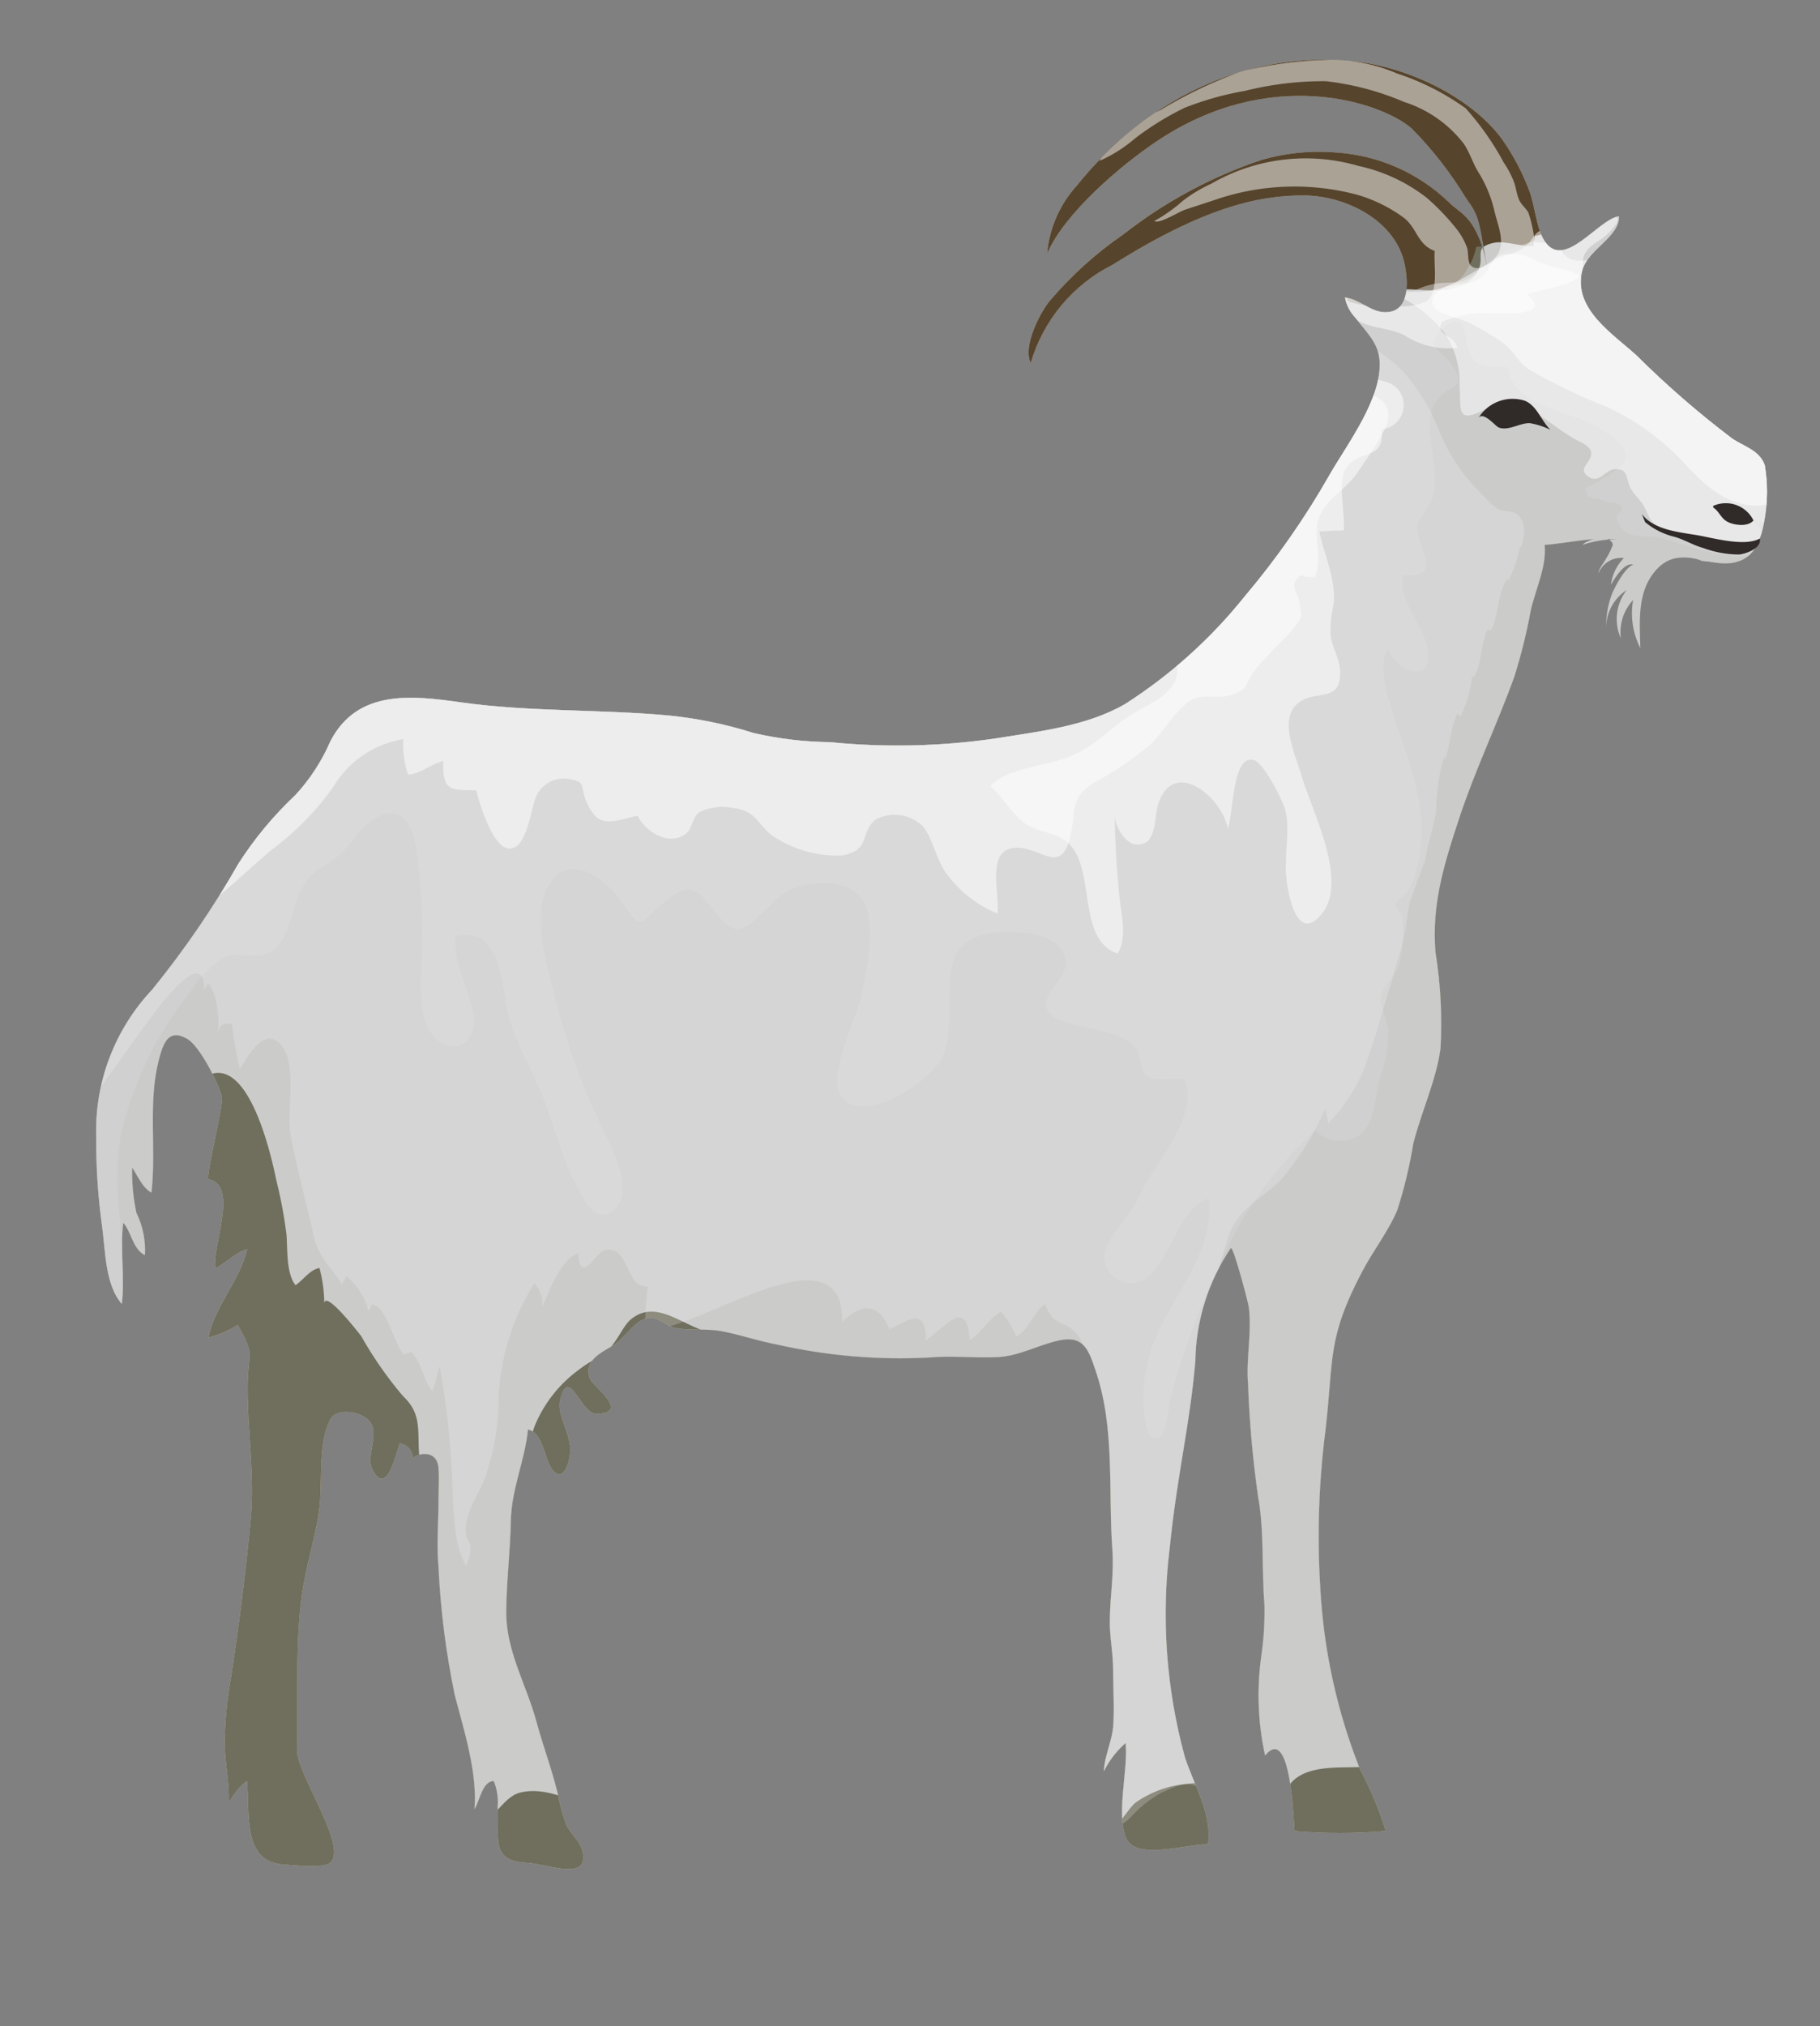 <svg id="Layer_1" data-name="Layer 1" xmlns="http://www.w3.org/2000/svg" xmlns:xlink="http://www.w3.org/1999/xlink" viewBox="0 0 111.92 124.556"><rect x="0" y="0" width="111.92" height="124.556" fill="#808080" stroke="none"/><defs><style>.cls-1{fill:none;}.cls-2{clip-path:url(#clip-path);}.cls-3{fill:#ddccaf;}.cls-4{fill:#706f5e;}.cls-5{fill:#56442c;}.cls-6{fill:#cbcbca;}.cls-7{fill:#d6d6d6;}.cls-7,.cls-8{opacity:0.5;}.cls-8,.cls-9{fill:#fff;}.cls-9{opacity:0.2;}.cls-10{fill:#302a28;}</style><clipPath id="clip-path" transform="translate(-31.29 -21.897)"><path class="cls-1" d="M92.442,67.302c2.668-.432,5.66-.748,8.043-2.13a30.413,30.413,0,0,0,7.353-6.618,49.287,49.287,0,0,0,5.191-7.429c1.115-1.949,3.281-4.754,3.095-7.096-.085-1.083-.822-1.721-1.467-2.58a2.549,2.549,0,0,1-.661-1.263c.836.076,1.559.862,2.401.901,1.525.071,1.522-1.658,1.287-2.879-.529-2.744-3.627-4.285-6.213-4.297-2.858-.014-6.274.809-11.738,4.249a9.854,9.854,0,0,0-5.06,6.051c-.516-1.042.63-3.182,1.167-3.814a23.152,23.152,0,0,1,4.545-4.103,28.53,28.53,0,0,1,8.455-4.559,12.747,12.747,0,0,1,4.656-.46,11.026,11.026,0,0,1,6.879,3.041c.686.737,1.834.851,2.394,4.224-.56-3.373-.56-3.373-1.331-4.465a23.225,23.225,0,0,0-3.343-4.285c-1.879-1.62-8.71-3.912-15.729.829-2.203,1.487-5.605,4.379-6.684,6.87a7.137,7.137,0,0,1,1.827-4.184c4.15-5.165,10.241-8.326,16.999-7.644,3.248.327,7.225,2.157,9.158,4.806a14.026,14.026,0,0,1,1.641,3.089c.373.932.435,2.329.964,3.151,1.191,1.849,3.274-1.309,4.579-1.522.043,1.294-1.94,2.043-2.266,3.368-.577,2.338,1.906,3.876,3.351,5.201a57.694,57.694,0,0,0,5.852,5.083c.727.506,1.702.723,2.027,1.659a9.737,9.737,0,0,1,.001,3.249c-.296,1.876-.981,3.031-3.03,2.74-1.893-.27-3.748-1.048-5.683-1.367-1.739-.288-3.189.153-4.825.277.135,1.303-.559,2.736-.851,4.016a34.183,34.183,0,0,1-1.001,4.049c-1.045,2.917-2.403,5.72-3.389,8.702-.914,2.76-1.728,5.327-1.467,8.297a27.412,27.412,0,0,1,.305,5.89c-.254,1.923-1.185,3.915-1.673,5.842a27.953,27.953,0,0,1-.984,4.09c-.547,1.306-1.48,2.493-2.146,3.758-2.177,4.13-1.756,5.289-2.268,9.763a50.955,50.955,0,0,0-.32,9.744,35.371,35.371,0,0,0,2.431,11.089,21.976,21.976,0,0,1,1.593,3.821,32.867,32.867,0,0,1-5.61.004c-.069-.736-.229-6.585-1.812-4.644a17.327,17.327,0,0,1-.242-6.051,19.042,19.042,0,0,0,.202-3.237c-.174-2.097-.004-4.606-.399-6.678a66.786,66.786,0,0,1-.61-6.881c-.13-1.575.248-3.156.047-4.729-.031-.239-.962-3.823-1.111-3.606a12.71,12.71,0,0,0-2.174,6.918c-.329,3.917-1.117,6.962-1.578,11.507a33.382,33.382,0,0,0,.926,12.823c.558,1.758,1.696,3.514,1.43,5.388-1.282-.028-4.421,1.02-5.032-.369-.64-1.453.136-4.246-.036-5.853a5.608,5.608,0,0,0-1.336,1.735c.021-.877.503-1.865.572-2.763.086-1.131-.006-2.309-.005-3.446.003-1.092-.211-1.978-.202-3.034.014-1.547.267-2.863.157-4.393-.261-3.625.171-7.427-1.012-10.941-.423-1.259-.71-2.229-2.225-1.916-1.292.267-2.49.973-3.824,1.035-1.384.064-2.812-.102-4.228.025a34.239,34.239,0,0,1-9.319-.798c-1.142-.211-2.243-.595-3.38-.815-.974-.188-1.924-.03-2.887-.203-.472-.085-.938-.585-1.403-.623-1.013-.081-1.555,1.152-2.393,1.675-.707.44-1.948.962-1.421,2.14.138.312,2.504,2.087.352,2.078-.977-.004-1.699-3.053-2.218-.824-.224.958.725,2.084.609,3.239-.143,1.427-.872,1.852-1.404.395-.237-.649-.46-1.705-1.183-1.839-.184,1.888-1.017,3.659-1.053,5.609-.036,1.852-.264,3.704-.284,5.549-.025,2.445,1.226,4.481,1.852,6.779.413,1.517.93,2.88,1.308,4.406a12.657,12.657,0,0,0,.513,1.916c.256.58.838.996,1.006,1.625.515,1.948-2.173.813-3.384.753-2.307-.113-1.699-1.451-1.822-3.439a3.326,3.326,0,0,0-.243-1.587c-.694,0-.842,1.171-1.184,1.73.186-2.279-.652-4.863-1.214-7.024a50.254,50.254,0,0,1-1-7.892c-.123-1.323,0-2.716,0-4.048,0-.665.055-1.359,0-2.022-.111-1.297-1.585-.791-1.59-.54a.896.896,0,0,0-.793-.954c-.241.632-.791,3.313-1.675,1.605-.442-.857.462-2.155-.162-2.951-.507-.644-2.07-.902-2.459-.094-.686,1.425-.48,3.435-.608,5.057-.129,1.63-.727,3.393-1.011,5.061-.566,3.318-.296,6.749-.404,10.118-.048,1.485,3.096,5.863,2.083,6.941-.397.42-2.306.175-2.892.143-2.6-.151-2.059-3.188-2.267-5.142a4.321,4.321,0,0,0-1.128,1.383c.078-1.178-.247-2.545-.247-3.83a25.633,25.633,0,0,1,.415-4.047c.492-3.234.905-6.474,1.203-9.714.23-2.507-.203-5.279-.203-7.893,0-2.353.526-1.922-.603-3.924a6.708,6.708,0,0,1-1.804.772c.371-1.935,1.942-3.506,2.385-5.433-.737.188-1.295.864-1.961,1.177-.242-1.23,1.473-5.099-.41-5.477-.234-.048.935-4.591.815-5.073-.203-.813-1.353-3.089-2.117-3.544-1.201-.714-1.52.326-1.782,1.367-.649,2.604-.129,5.388-.434,8.074-.567-.31-.821-1-1.188-1.536a12.186,12.186,0,0,0,.262,2.776,5.176,5.176,0,0,1,.522,2.605c-.761-.382-.833-1.456-1.331-1.987-.196,1.631.095,3.35-.086,4.979-1.041-1.158-1.011-3.345-1.218-4.79a38.077,38.077,0,0,1-.359-5.47,12.645,12.645,0,0,1,3.439-9.052,57.005,57.005,0,0,0,5.301-7.74,22.187,22.187,0,0,1,3.499-4.215,11.728,11.728,0,0,0,2.161-3.315c1.662-3.223,5.038-2.816,8.062-2.39,4.176.588,8.526.415,12.748.804a25.735,25.735,0,0,1,5.218,1.077,22.11,22.11,0,0,0,4.698.562A41.866,41.866,0,0,0,92.442,67.302Z"/></clipPath></defs><g class="cls-2"><path class="cls-3" d="M92.442,67.302c2.668-.432,5.66-.748,8.043-2.13a30.413,30.413,0,0,0,7.353-6.618,49.287,49.287,0,0,0,5.191-7.429c1.115-1.949,3.281-4.754,3.095-7.096-.085-1.083-.822-1.721-1.467-2.58a2.549,2.549,0,0,1-.661-1.263c.836.076,1.559.862,2.401.901,1.525.071,1.522-1.658,1.287-2.879-.529-2.744-3.627-4.285-6.213-4.297-2.858-.014-6.274.809-11.738,4.249a9.854,9.854,0,0,0-5.06,6.051c-.516-1.042.63-3.182,1.167-3.814a23.152,23.152,0,0,1,4.545-4.103,28.53,28.53,0,0,1,8.455-4.559,12.747,12.747,0,0,1,4.656-.46,11.026,11.026,0,0,1,6.879,3.041c.686.737,1.834.851,2.394,4.224-.56-3.373-.56-3.373-1.331-4.465a23.225,23.225,0,0,0-3.343-4.285c-1.879-1.62-8.71-3.912-15.729.829-2.203,1.487-5.605,4.379-6.684,6.87a7.137,7.137,0,0,1,1.827-4.184c4.15-5.165,10.241-8.326,16.999-7.644,3.248.327,7.225,2.157,9.158,4.806a14.026,14.026,0,0,1,1.641,3.089c.373.932.435,2.329.964,3.151,1.191,1.849,3.274-1.309,4.579-1.522.043,1.294-1.94,2.043-2.266,3.368-.577,2.338,1.906,3.876,3.351,5.201a57.694,57.694,0,0,0,5.852,5.083c.727.506,1.702.723,2.027,1.659a9.737,9.737,0,0,1,.001,3.249c-.296,1.876-.981,3.031-3.03,2.74-1.893-.27-3.748-1.048-5.683-1.367-1.739-.288-3.189.153-4.825.277.135,1.303-.559,2.736-.851,4.016a34.183,34.183,0,0,1-1.001,4.049c-1.045,2.917-2.403,5.72-3.389,8.702-.914,2.76-1.728,5.327-1.467,8.297a27.412,27.412,0,0,1,.305,5.89c-.254,1.923-1.185,3.915-1.673,5.842a27.953,27.953,0,0,1-.984,4.09c-.547,1.306-1.48,2.493-2.146,3.758-2.177,4.13-1.756,5.289-2.268,9.763a50.955,50.955,0,0,0-.32,9.744,35.371,35.371,0,0,0,2.431,11.089,21.976,21.976,0,0,1,1.593,3.821,32.867,32.867,0,0,1-5.61.004c-.069-.736-.229-6.585-1.812-4.644a17.327,17.327,0,0,1-.242-6.051,19.042,19.042,0,0,0,.202-3.237c-.174-2.097-.004-4.606-.399-6.678a66.786,66.786,0,0,1-.61-6.881c-.13-1.575.248-3.156.047-4.729-.031-.239-.962-3.823-1.111-3.606a12.71,12.71,0,0,0-2.174,6.918c-.329,3.917-1.117,6.962-1.578,11.507a33.382,33.382,0,0,0,.926,12.823c.558,1.758,1.696,3.514,1.43,5.388-1.282-.028-4.421,1.02-5.032-.369-.64-1.453.136-4.246-.036-5.853a5.608,5.608,0,0,0-1.336,1.735c.021-.877.503-1.865.572-2.763.086-1.131-.006-2.309-.005-3.446.003-1.092-.211-1.978-.202-3.034.014-1.547.267-2.863.157-4.393-.261-3.625.171-7.427-1.012-10.941-.423-1.259-.71-2.229-2.225-1.916-1.292.267-2.49.973-3.824,1.035-1.384.064-2.812-.102-4.228.025a34.239,34.239,0,0,1-9.319-.798c-1.142-.211-2.243-.595-3.38-.815-.974-.188-1.924-.03-2.887-.203-.472-.085-.938-.585-1.403-.623-1.013-.081-1.555,1.152-2.393,1.675-.707.44-1.948.962-1.421,2.14.138.312,2.504,2.087.352,2.078-.977-.004-1.699-3.053-2.218-.824-.224.958.725,2.084.609,3.239-.143,1.427-.872,1.852-1.404.395-.237-.649-.46-1.705-1.183-1.839-.184,1.888-1.017,3.659-1.053,5.609-.036,1.852-.264,3.704-.284,5.549-.025,2.445,1.226,4.481,1.852,6.779.413,1.517.93,2.88,1.308,4.406a12.657,12.657,0,0,0,.513,1.916c.256.58.838.996,1.006,1.625.515,1.948-2.173.813-3.384.753-2.307-.113-1.699-1.451-1.822-3.439a3.326,3.326,0,0,0-.243-1.587c-.694,0-.842,1.171-1.184,1.73.186-2.279-.652-4.863-1.214-7.024a50.254,50.254,0,0,1-1-7.892c-.123-1.323,0-2.716,0-4.048,0-.665.055-1.359,0-2.022-.111-1.297-1.585-.791-1.59-.54a.896.896,0,0,0-.793-.954c-.241.632-.791,3.313-1.675,1.605-.442-.857.462-2.155-.162-2.951-.507-.644-2.07-.902-2.459-.094-.686,1.425-.48,3.435-.608,5.057-.129,1.63-.727,3.393-1.011,5.061-.566,3.318-.296,6.749-.404,10.118-.048,1.485,3.096,5.863,2.083,6.941-.397.42-2.306.175-2.892.143-2.6-.151-2.059-3.188-2.267-5.142a4.321,4.321,0,0,0-1.128,1.383c.078-1.178-.247-2.545-.247-3.83a25.633,25.633,0,0,1,.415-4.047c.492-3.234.905-6.474,1.203-9.714.23-2.507-.203-5.279-.203-7.893,0-2.353.526-1.922-.603-3.924a6.708,6.708,0,0,1-1.804.772c.371-1.935,1.942-3.506,2.385-5.433-.737.188-1.295.864-1.961,1.177-.242-1.23,1.473-5.099-.41-5.477-.234-.048.935-4.591.815-5.073-.203-.813-1.353-3.089-2.117-3.544-1.201-.714-1.52.326-1.782,1.367-.649,2.604-.129,5.388-.434,8.074-.567-.31-.821-1-1.188-1.536a12.186,12.186,0,0,0,.262,2.776,5.176,5.176,0,0,1,.522,2.605c-.761-.382-.833-1.456-1.331-1.987-.196,1.631.095,3.35-.086,4.979-1.041-1.158-1.011-3.345-1.218-4.79a38.077,38.077,0,0,1-.359-5.47,12.645,12.645,0,0,1,3.439-9.052,57.005,57.005,0,0,0,5.301-7.74,22.187,22.187,0,0,1,3.499-4.215,11.728,11.728,0,0,0,2.161-3.315c1.662-3.223,5.038-2.816,8.062-2.39,4.176.588,8.526.415,12.748.804a25.735,25.735,0,0,1,5.218,1.077,22.11,22.11,0,0,0,4.698.562A41.866,41.866,0,0,0,92.442,67.302Z" transform="translate(-31.29 -21.897)"/><path class="cls-4" d="M122.55,93.314a42.159,42.159,0,0,0-1.732,5.047c-.333,1.706-1.594,2.681-2.32,4.192-.621,1.293-.75,3.879-.891,5.34-.417,4.289.622,8.687.114,12.921-.423,3.534.827,6.847,2.083,10.173.904,2.392,2.303,5.07.174,7.163-2.525,2.479-5.654,1.408-8.71.674-3.153-.757-6.269.685-9.454.67a25.045,25.045,0,0,1-6.164-.896c-1.861-.452-4.155-.648-5.728-1.794-1.612-1.171-1.551-2.846-1.732-4.707-.252-2.584-.584-5.101-.959-7.677-.591-4.052-2.27-8.611-5.71-11.104-1.755-1.27-3.876-2.15-5.436-3.631-.758-.719-.937-1.581-2.019-1.142-1.337.544-2.416,3.271-2.919,4.487-4.168,10.084,8.098,20.131,2.931,29.784a6.487,6.487,0,0,1-5.615,3.638c-2.934-.011-4.554-1.649-6.514-3.606a23.714,23.714,0,0,0-4.035-3.576,6.804,6.804,0,0,1-2.908-2.678c-2.118-4.233-1.988-9.271-1.576-13.865.175-1.956.94-5.426-.705-6.966-2.292.994-1.824,5.899-1.463,7.818.496,2.626,1.021,5.133,1.271,7.79.208,2.194.237,4.378.237,6.606,0,1.735.416,3.64.19,5.296a38.551,38.551,0,0,1-4.276.265,11.188,11.188,0,0,1-6.506-3.132c-3.809-3.429-3.986-9.153-3.98-13.971a62.453,62.453,0,0,1,1.393-12.269c.257-1.285,1.625-4.835,1.027-6.008-.316-.621-1.834-.852-2.42-1.216a7.19,7.19,0,0,1-2.684-3.038,49.566,49.566,0,0,1-3.767-9.914c-1.599-5.824,1.336-12.574,3.76-17.71,2.547-5.396,4.638-13.38,10.524-16.139,4.153-1.946,9.848-2,14.365-2.474a21.803,21.803,0,0,1,11.433,1.526c3.27,1.427,6.162,3.118,9.86,3.187a53.159,53.159,0,0,0,10.759-1.12,36.684,36.684,0,0,0,9.023-3.363c2.993-1.477,5.13-3.837,7.567-6.052,3.252-2.958,7.002-6.831,5.156-11.433-.197-.493-.294-1.042-.453-1.55,1.766-.039,3.718,1.7,5.559.602,1.05-.625,1.537-2.31,2.741-2.862,1.382-.635,2.98.095,4.483-.001,2.831-.18,5.927-4.637,8.799-1.855,1.962,1.901-.197,3.005-.896,4.769-.688,1.74,1.156,3.887,2.187,5.38,1.283,1.863,3.277,2.745,4.538,4.709,1.21,1.883,2.395,4.479,1.973,6.781-.828,4.498-6.057,2.693-9.156,3.083-1.222.155-1.63.757-2.283,1.788-1.176,1.86-2.377,3.823-3.429,5.766a29.922,29.922,0,0,0-2.852,7.914c-.538,2.569-.431,5.15-1.179,7.676a25.624,25.624,0,0,0-1.059,5.998A19.114,19.114,0,0,1,122.55,93.314Z" transform="translate(-31.29 -21.897)"/><path class="cls-5" d="M101.022,41.805c-2.349,2.079-6.979,5.381-10.335,4.331-3.32-1.037-3.842-5.066-3.123-7.969a14.722,14.722,0,0,1,3.058-5.953c1.438-1.717,2.826-2.217,4.648-3.305,4.423-2.64,8.494-5.274,13.608-6.442a23.69,23.69,0,0,1,12.935.738,9.401,9.401,0,0,1,6.268,6.375c.653,2.71,1.297,7.283-2.22,8.374-1.653.513-2.406-1.145-3.789-.875-.511,2.395-3.065,4.228-5.158,2.148-.868-.86-1.004-1.612-2.308-2.021a10.326,10.326,0,0,0-4.5.01A16.628,16.628,0,0,0,101.022,41.805Z" transform="translate(-31.29 -21.897)"/><path class="cls-6" d="M84.189,65.277c-.237.006-.475.012-.712.015-4.341.08-8.674-.465-12.992-.72a27.785,27.785,0,0,1-5.784-.787,25.802,25.802,0,0,0-4.484-1.193c-2.445-.231-5.298-.211-7.436.91-2.47,1.293-3.449,2.934-4.932,5.203-1.687,2.58-4.108,4.565-6.076,6.905a53.612,53.612,0,0,0-3.855,5.364,21.849,21.849,0,0,0-3.263,12.39,15.131,15.131,0,0,0,1.503,6.144c.432.887.686,1.855,1.159,2.708.127.226,2.236,2.483,2.412,2.061.526-1.272.513-2.885.879-4.231.429-1.581.699-3.143.964-4.712.336-1.994.125-5.09,1.614-6.658,3.088-3.253,4.744,4.045,5.093,5.761a27.99,27.99,0,0,1,.629,3.362c.072.95-.021,2.364.554,3.104.505-.345.881-.954,1.474-1.058a8.768,8.768,0,0,1,.296,2.179c.059-.879,2.282,2.025,2.276,2.017a23.517,23.517,0,0,0,2.566,3.678c1.185,1.131.864,2.093,1.003,3.755.237,2.853.202,5.889.399,8.742a73.999,73.999,0,0,0,.66,8.744c.254,1.335.397,3.661,1.431,4.67,1.632,1.587,2.264-1.197,3.727-1.542,1.365-.325,2.659.32,3.789.655-.067-2.055-1.869-4.131-2.258-6.241a61.714,61.714,0,0,1-.618-6.286c-.288-3.563-1.315-7.336.001-10.754a8.112,8.112,0,0,1,2.684-3.367c.567-.457,1.313-.779,1.854-1.291.519-.491.872-1.415,1.336-1.799,1.449-1.201,2.972.19,4.434.672,1.81.597,3.615.89,5.385,1.289a46.603,46.603,0,0,0,10.529,1.351,26.228,26.228,0,0,0,4.933-.659c2.913-.501,1.92,2.43,1.782,4.466-.339,4.958,1.136,9.631.734,14.577-.122,1.494-.599,10.19,1.24,10.047.648-.051,1.542-1.703,2.011-2.044a6.442,6.442,0,0,1,2.523-1.059,9.688,9.688,0,0,1,6.455,1.103c.511-2.667,3.416-2.086,5.397-2.253.201-.935-.344-2.083-.414-3.045-.113-1.558.02-3.068-.224-4.606a31.922,31.922,0,0,1-.399-8.176c.462-4.581.912-9.059,2.925-13.231,1.985-4.116,2.175-9.025,3.357-13.507.481-1.829,1.43-3.533,1.875-5.361.322-1.327-.079-2.474-.126-3.812a27.829,27.829,0,0,1,1.788-10.997c1.136-2.873,1.921-5.907,3.625-8.519a6.049,6.049,0,0,1,5.045-2.821c2.175-.076,4.178.81,6.192-.475,3.061-1.955,1.622-6.943-.526-9.03a8.551,8.551,0,0,1-2.05-2.88c-2.134-.067-2.932-2.135-3.942-3.682a6.207,6.207,0,0,1-1.188-2.398c-.176-1.142.212-2.243-.251-3.346-1.975.034-3.615,1.397-5.533,1.804.011.184-.075.413-.066.599-.786.058-1.772-.335-2.433-.189-1.392.306-.44.868-1.054,1.852-.897,1.433-3.096,1.022-4.271,1.006-1.163-.018-.775.496-1.842.907-.857.329-2.015-.362-2.92-.404-2.897-.134-1.138,2.425-1.121,4.26.027,2.861-2.029,5.185-3.412,7.56-1.706,2.931-2.766,6.691-5.333,9.045-2.08,1.908-5.044,1.964-7.636,2.673A47.592,47.592,0,0,1,84.189,65.277Z" transform="translate(-31.29 -21.897)"/><path class="cls-7" d="M139.077,53.86c2.279.84,2.567-1.353,1.519-2.902a12.69,12.69,0,0,0-4.221-4.215c-3.043-1.86-5.775-3.745-5.816-7.678-.012-1.09,1.718-3.7.235-4.271-1.243-.479-1.318,1.018-1.962,1.422-.716.45-1.941.182-2.769.371a17.982,17.982,0,0,0-1.994.696c-1.123.412-1.082.647-1.974,1.394-.77.645-1.046.558-2.073.612a4.487,4.487,0,0,0-2.186.729c-1.363.609-6.257-1.507-4.819,1.798.468,1.078,4.307,3.946,2.129,4.837-.09-.228-.267-.34-.336-.616-1.726,2.25-3.625,4.823-5.538,7.146-2.742,3.327-4.625,6.938-8.144,9.42-8.604,6.071-19.254,3.994-28.806,1.793-2.64-.607-5.441-.5-8.13-.895a18.146,18.146,0,0,0-6.267-.226,21.794,21.794,0,0,0-5.824,1.832c-1.929,1.048-3.862,3.661-5.216,5.353-2.934,3.667-6.51,7.025-8.968,11.024-1.898,3.085-2.6,7.828-2.236,11.382a22.9,22.9,0,0,0,.959,5.144c.295.873,1.288,3.915,2.19,4.017.353-3.672-.875-7.195-.01-10.781a22.074,22.074,0,0,1,4.252-8.474,7.445,7.445,0,0,1,1.861-1.966c.87-.459,1.782.03,2.685-.265,1.545-.505,1.495-2.766,2.237-4.041a3.547,3.547,0,0,1,1.568-1.507,5.039,5.039,0,0,0,1.619-1.576c1.389-1.713,3.125-2.424,3.766.17a35.119,35.119,0,0,1,.449,5.659c.128,1.791-.55,4.69.599,6.222,1.076,1.433,2.757.751,2.545-1.065-.212-1.797-1.256-3.037-1.098-4.953,3.037-.746,2.826,3.611,3.372,5.298.499,1.541,1.378,3.022,1.974,4.521.687,1.73,1.151,3.671,2.006,5.333.443.864,1.132,2.379,2.084,1.867,1.796-.965.239-3.835-.278-4.952a39.757,39.757,0,0,1-2.971-8.011c-.457-1.948-1.525-5.141-.561-6.998,1.328-2.553,3.799-.427,4.82,1.115,1.041,1.57.908.922,2.348-.236,1.465-1.176,1.88-1.046,2.914.241.562.701,1.12,1.484,1.789,1.355.884-.171,2.021-1.857,2.919-2.312,1.324-.671,3.918-.826,4.724.716.742,1.422.096,4.466-.229,5.903-.281,1.24-2.063,4.772-1.198,6.001,1.378,1.958,5.879-1.125,6.358-2.73.97-3.255-1.172-7.111,3.566-7.373,1.216-.068,3.287.105,3.786,1.393.517,1.338-1.125,2.028-1.095,3.093.045,1.651,4.354,1.062,5.518,2.691.353.495.242,1.387.759,1.749.402.282,1.663.037,2.156.079,1.177,2.24-1.983,5.468-2.818,7.425-.411.965-1.915,2.405-2.022,3.351a1.616,1.616,0,0,0,2.588,1.469c1.447-1.047,1.998-4.431,3.828-4.858.252,3.079-1.613,5.157-2.942,7.825a9.633,9.633,0,0,0-1.071,4.931c.045.533.14,2.212.864,1.976.558-.181.651-1.958.766-2.424a49.485,49.485,0,0,1,3.471-9.191,23.273,23.273,0,0,1,5.452-7.308,2.119,2.119,0,0,0,2.909.139c.831-.921.786-2.623,1.176-3.754a7.184,7.184,0,0,0,.394-2.471c-.003-.731-.521-1.489-.47-2.069.06-.665.935-1.377,1.149-2.018a8.61,8.61,0,0,0,.174-2.932c-.004-.333-.475-.509-.376-.895.058-.222.57-.394.693-.651a5.99,5.99,0,0,0,.673-1.755,11.623,11.623,0,0,0-.098-4.583c-.373-1.647-.979-3.055-1.465-4.67-.311-1.031-.975-2.952-.279-3.945.505,1.439,2.807,2.22,2.414-.029-.258-1.482-1.83-2.857-1.485-4.5,1.902.097,1.459-.729,1.027-2.05-.489-1.494.054-1.212.677-2.511.875-1.831-.985-4.856.548-6.422.842-.861,1.741-.464.64-2.063-.566-.821-1.664-1.024-.523-2.067,1.389-1.268,1.375.278,1.632,1.181.378,1.328,1.115,1.034,2.426,1.155.336,2.458,3.719,2.614,5.369,3.603.592.356,2.014,1.069,1.866,1.968-.112.68-1.879,1.582-2.455,1.838.001.919.79.531,1.312.846.225.136.666-.025.868.281.221.337-.369.482-.25.79.554,1.433,1.336.846,2.919,1.227,1.146.276,6.067,2.284,6.326-.05Z" transform="translate(-31.29 -21.897)"/><path class="cls-8" d="M122.712,38.546c.272-.42.433-.881,1.076-.995a2.8,2.8,0,0,1,2.01.398,12.335,12.335,0,0,0,1.898.573c2.236.802,3.054,2.511,4.561,4.135.533.575,1.212.938,1.793,1.471.763.697,1.484,1.446,2.292,2.068a37.603,37.603,0,0,1,4.561,3.911,1.552,1.552,0,0,1-.183,2.464,2.798,2.798,0,0,1-2.187.32c-1.54-.286-2.718-1.502-3.759-2.608a15.021,15.021,0,0,0-4.707-3.387,35.505,35.505,0,0,1-4.686-2.247c-.72-.465-.98-1.119-1.594-1.617a16.228,16.228,0,0,0-1.916-1.173c-.65-.379-1.422-.454-2.075-.818-.757-.424-.414-1.145.302-1.476.695-.322,1.493-.079,2.169-.54A1.629,1.629,0,0,0,122.712,38.546Z" transform="translate(-31.29 -21.897)"/><path class="cls-8" d="M114.98,41.706c.84.385,1.799.377,2.635.78a5.012,5.012,0,0,0,3.275.798c-.076-.77-1.376-.747-.934-1.596a7.251,7.251,0,0,1,2.357-.556c.447-.021,4.779.401,2.893-1.121.83-.336,2.445-.495,3.06-.998.571-.466.207-1.041.488-1.53.322-.559.891-.735,1.35-1.164,1.478-1.39.259-1.419-1.07-.557a4.465,4.465,0,0,1-3.374,1.025,7.634,7.634,0,0,0-.381-1.813c-.15-.276-.402-.458-.546-.741-.181-.357-.202-.788-.348-1.161a5.715,5.715,0,0,0-.623-1.181,17.036,17.036,0,0,0-2.339-3.333,15.479,15.479,0,0,0-4.212-2.14,10.417,10.417,0,0,0-4.684-.824,23.857,23.857,0,0,0-4.886.694,27.304,27.304,0,0,0-4.976,2.369,7.616,7.616,0,0,0-2.169,1.547c-.462.492-1.298.992-1.582,1.577a8.722,8.722,0,0,0,2.177-1.379,18.073,18.073,0,0,1,3.029-1.871,18.903,18.903,0,0,1,3.722-1.046,19.849,19.849,0,0,1,4.984-.596,17.107,17.107,0,0,1,4.805,1.274,7.495,7.495,0,0,1,3.669,2.565c.376.548.554,1.19.903,1.756a7.77,7.77,0,0,1,.985,2.379c.199.881.723,1.955.133,2.78-.275.384-1.163,1.058-1.599.562-.188-.213-.121-.795-.213-1.074a4.276,4.276,0,0,0-.674-1.191,14.493,14.493,0,0,0-1.806-1.882,10.427,10.427,0,0,0-4.21-1.963,11.584,11.584,0,0,0-9.043,1.097,8.858,8.858,0,0,0-1.744,1.047,9.871,9.871,0,0,1-1.76,1.247c.309.201,1.503-.57,1.907-.703.719-.236,1.458-.476,2.175-.716a15.014,15.014,0,0,1,8.464-.179,9.199,9.199,0,0,1,2.787,1.386c.851.655.828,1.642,1.911,2.05-.077.847.275,2.501-.498,3.091a3.612,3.612,0,0,1-2.684.101,8.372,8.372,0,0,0-2.709-.977c-.348-.054-1.278-.145-1.302.305-.021.44.899.681,1.201.868.418.262.76.6,1.174.847A2.957,2.957,0,0,0,114.98,41.706Z" transform="translate(-31.29 -21.897)"/><path class="cls-8" d="M114.416,44.445a43.251,43.251,0,0,1-5.155,7.399c-1.154,1.399-2.304,2.75-3.588,4.035-.622.621-3.431,2.545-3.557,3.413-.14.949,1.392,2.618,1.544,3.531.281,1.679-1.827,2.354-2.931,3.088-1.282.85-2.116,1.836-3.58,2.465-1.364.584-4.021.735-4.958,1.85.761.674,1.253,1.614,2.05,2.234.789.615,1.89.562,2.637,1.172,1.883,1.533.546,6.005,3.144,6.887.607-1.025.21-2.445.101-3.552-.161-1.644-.257-3.232-.284-4.88.054.658.668,1.707,1.344,1.728,1.299.042,1.03-1.599,1.346-2.531.961-2.827,3.926-.382,4.263,1.563.358-.988.271-4.631,1.62-4.217.594.181,1.785,2.487,1.928,3.111.286,1.235-.066,2.656.035,3.919.098,1.238.682,4.278,2.19,2.428,1.691-2.074-.64-6.401-1.232-8.496-.348-1.229-1.454-3.471-.224-4.467,1.086-.88,2.713.067,2.584-2.074-.04-.657-.465-1.364-.573-2.017a7.152,7.152,0,0,1,.185-2.006c.136-1.641-.598-3.008-.88-4.457.491-.028,1.017-.053,1.507-.072.08-.939-.378-2.918.08-3.726.75-1.33,2.471-.463,2.23-2.479a1.501,1.501,0,0,0,1.029-2.447c-.774-.911-2.362-.412-3.305-1.402Z" transform="translate(-31.29 -21.897)"/><path class="cls-8" d="M97.828,61.931c2.911,1.356-3.201,2.402-4.086,2.476-3.689.311-7.446.213-11.164.213a65.465,65.465,0,0,1-15.401-1.343c-4.781-1.165-8.933-.339-13.523.882a11.386,11.386,0,0,0-4.871,3.212,2.387,2.387,0,0,0-.897,1.682,2.766,2.766,0,0,1-1.002,2.013c-1.333,1.465-2.096,3.361-3.521,4.707-1.554,1.469-4.479,2.798-4.914,4.947,1.236.22,3.589-1.775,4.628-2.476,1.755-1.178,3.357-2.809,4.983-4.159a17.046,17.046,0,0,0,3.755-3.862,6.153,6.153,0,0,1,4.275-2.886,5.564,5.564,0,0,0,.302,2.181c.753-.041,1.465-.701,2.164-.835-.092,1.967.564,1.748,2.018,1.8.193.772,1.023,3.616,2.066,3.578,1.157-.041,1.286-2.743,1.718-3.394a1.872,1.872,0,0,1,1.871-.89c1.146.154.73.476,1.097,1.343.728,1.72,1.476,1.329,3.162.918.49.949,1.831,1.869,2.914,1.165.481-.314.426-1.033.875-1.366a3.189,3.189,0,0,1,2.084-.269c1.647.176,1.501,1.278,2.859,1.967a7.004,7.004,0,0,0,3.816.951c1.821-.305,1.085-1.316,2.068-2.189a2.482,2.482,0,0,1,2.923.38c.622.721.851,2.159,1.51,2.976a7.253,7.253,0,0,0,3.097,2.404c.117-1.342-.657-3.775.933-4.027,1.577-.251,2.92,1.798,3.535-.657.379-1.514-.077-2.353,1.39-3.319a20.484,20.484,0,0,0,3.636-2.472c.703-.702,1.736-2.428,2.636-2.756.672-.244,1.521.059,2.252-.208,1.114-.406.75-.519,1.333-1.356.674-.97,1.69-1.768,2.472-2.724.639-.783.474-.752.398-1.513-.075-.758-.789-1.163.113-1.773.273.184.547.064.801.157.629-1.49-.387-2.818.543-4.218.573-.86,1.537-1.391,2.13-2.299.457-.699,1.792-2.496,1.86-3.3.132-1.54-1.913-1.726-3.15-1.805-2.23-.145-3.608,1.626-4.708,3.363-1.325,2.095-2.944,4.003-4.21,6.101-1.695,2.812-3.314,5.758-6.55,6.9Z" transform="translate(-31.29 -21.897)"/><path class="cls-9" d="M111.839,42.979a5.577,5.577,0,0,1,1.786-.346,4.747,4.747,0,0,1,2.168.721,8.261,8.261,0,0,1,1.746,1.349,12.159,12.159,0,0,1,2.265,3.711,11.497,11.497,0,0,0,2.762,4.008,3.613,3.613,0,0,0,.819.748c.349.192.815.113,1.124.299.676.412.552,1.487.295,2.104a.248.248,0,0,1-.024-.154,8.768,8.768,0,0,1-.716,2.148.134.134,0,0,1-.103-.048c-.609.864-.472,2.195-.997,3.141-.047-.019-.133-.027-.201-.058-.432.881-.334,2.119-.845,2.917a.144.144,0,0,0-.102-.052,7.254,7.254,0,0,1-.72,2.476,1.968,1.968,0,0,1-.174-.165c-.483.863-.417,1.942-.799,2.831a2.145,2.145,0,0,1-.018-.24,12.319,12.319,0,0,0-.504,3.413c-.144,1.03-.636,2.242-.697,3.304-.009-.074-.022-.175-.022-.241-.287.943-.752,1.927-.977,2.876a22.012,22.012,0,0,1-.47,2.576c-.259.717-.411,1.476-.647,2.193-.456,1.374-.79,2.83-1.296,4.175a10.075,10.075,0,0,1-1.469,3.022,7.113,7.113,0,0,1-1.079,1.263c.003-.33-.145-.63-.138-.961a17.455,17.455,0,0,1-2.745,4.431c-1.104,1.125-2.479,1.669-3.135,3.213a36.81,36.81,0,0,0-1.472,5.803c-1.515,6.403-1.595,13.056-1.595,19.628a25.701,25.701,0,0,0,.196,5.561,12.596,12.596,0,0,1,.781,3.077c-.628-.358-1.59.156-2.173.431a7.134,7.134,0,0,0-1.812,1.447,3.293,3.293,0,0,1-.797.604c-.451.032-.455-.425-.601-.777a8.432,8.432,0,0,1-.674-2.471c-.352-3.55.098-7.25.098-10.805,0-2.469-.198-4.878-.198-7.329,0-1.92.297-3.864-.178-5.701a11.192,11.192,0,0,0-.774-2.9,2.081,2.081,0,0,0-1.087-.915c-.686-.301-.73-.491-1.102-1.208-.685.44-.948,1.558-1.75,1.976a6.22,6.22,0,0,0-.941-1.517c-.724.365-1.196,1.293-1.924,1.741-.166-2.771-1.603-.676-2.701.004.023-2.168-1.212-1.135-2.229-.672-.701-1.658-1.718-1.611-2.915-.452.109-6.268-9.522,1.052-12.121.435a23.961,23.961,0,0,1,.161-2.622c-1.39.144-1.069-2.487-2.612-2.235-.552.088-1.54,2.24-1.653.203-1.08.366-1.766,2.293-2.214,3.275a1.83,1.83,0,0,0-.494-1.421,14.5,14.5,0,0,0-2.185,6.805,14.956,14.956,0,0,1-.898,5.283c-.418,1.001-1.674,2.84-.885,3.864a2.009,2.009,0,0,1-.234,1.387c-.923-1.506-.762-4.677-.909-6.493a52.988,52.988,0,0,0-.71-5.75c-.145.341-.23,1.047-.448,1.532-.559-.642-.625-1.734-1.296-2.421-.155.068-.3.096-.449.177-.669-.774-1.041-2.981-1.973-3.083a2.63,2.63,0,0,1-.212.397,3.964,3.964,0,0,0-1.364-2.151c-.063.201-.195.338-.262.509-.748-1.172-1.43-1.618-1.738-2.987-.457-2.021-1.009-4.045-1.401-6.059-.292-1.504.358-4.136-.444-5.433-.978-1.583-2.112.232-2.701,1.264a22.995,22.995,0,0,1-.474-2.802c-.546-.007-.682-.039-.876.572.132-.772-.069-2.603-.605-3.044a1.126,1.126,0,0,1-.237.352c.005-3.049-3.472,2.006-3.861,2.535-1.204,1.638-2.412,3.453-3.759,5.083a17.64,17.64,0,0,1,.845-6.428c.703-2.656.484-5.455,1.784-7.899,2.907-5.469,7.276-11.893,12.571-15.246a40.644,40.644,0,0,1,6.676-3.308c1.618-.647,4.507-2.295,6.337-1.585,1.146.443,1.297,1.855,2.227,2.543,1.505,1.114,4.056.611,5.832.611a77.72,77.72,0,0,0,10.543-.448,20.73,20.73,0,0,0,4.597-1.188c3.917-1.478,7.417-3.854,10.883-6.159a38.658,38.658,0,0,0,4.891-3.233,33.69,33.69,0,0,1,4.835-3.29,7.671,7.671,0,0,1,1.715-1.05C110.523,43.469,111.179,43.196,111.839,42.979Z" transform="translate(-31.29 -21.897)"/><path class="cls-8" d="M114.769,39.346a8.088,8.088,0,0,1,5.414,3.101,5.562,5.562,0,0,1,.863,3.175c.099,1.443-.201,2.296,1.381,1.532,2.458-1.188,3.635.533,5.681,1.72.29.168.927.398,1.016.776.155.671-.915,1.004-.164,1.542.674.484,1.042-.442,1.651-.458.828-.021.644.541.93,1.131.198.409.594.723.826,1.118.289.493.294.844.748,1.195a8.062,8.062,0,0,0,2.873.897c1.291.311,2.086.818,3.441.295a3.751,3.751,0,0,0,2.387-2.574c.917-3.488-1.848-7.153-4.296-9.308a22.309,22.309,0,0,0-4.629-2.985,3.728,3.728,0,0,1-1.274-.976c-.378-.493-.343-1.117-.82-1.415-1.333-.831-2.935.664-3.656-1.125-.267-.662-.213-1.348-1.154-.899-.357.169-.5.611-.785.858a3.202,3.202,0,0,1-1.281.643c-1.297.493-2.442,1.423-3.768,1.943a5.427,5.427,0,0,1-2.394.261c-.663-.054-1.885-.425-2.392,0Z" transform="translate(-31.29 -21.897)"/></g><path class="cls-10" d="M125.081,46.54c.741.32.994,1.252,1.56,1.782a4.688,4.688,0,0,0-1.259-.41c-.623-.035-1.308.493-1.925.267-.203-.075-.953-1.028-1.251-.582A2.457,2.457,0,0,1,125.081,46.54Z" transform="translate(-31.29 -21.897)"/><path class="cls-10" d="M136.642,52.996a1.897,1.897,0,0,1,2.478.896c-.337.397-1.117.293-1.507.125-.521-.225-.555-.657-.971-.922Z" transform="translate(-31.29 -21.897)"/><path class="cls-10" d="M132.257,53.494c.712.976,2.289,1.117,3.387,1.3.941.156,2.937.738,3.866.204.121.61-.853.941-1.275.987a6.48,6.48,0,0,1-2.197-.398c-.676-.187-1.221-.556-1.888-.72a4.412,4.412,0,0,1-1.694-.875Z" transform="translate(-31.29 -21.897)"/><path class="cls-6" d="M137.239,56.483c-1.611-.089-2.988-.93-4.212.576-1.06,1.305-.905,3.028-.865,4.675a4.677,4.677,0,0,1-.445-2.95,2.895,2.895,0,0,0-.753,2.351,2.894,2.894,0,0,1,.359-2.966,2.773,2.773,0,0,0-1.259,2.468,5.608,5.608,0,0,1,.375-2.284c.211-.47.782-1.563,1.29-1.75-.57-.14-1.143.849-1.371,1.239a2.755,2.755,0,0,1,.793-1.638,1.486,1.486,0,0,0-1.565.944c.032-.336.293-.578.457-.89a4.676,4.676,0,0,0,.427-.869c-.119-.681-1.509-.397-1.863.004a6.286,6.286,0,0,1,3.743-.101,7.729,7.729,0,0,1,1.8.514c.58.251,1.237.3,1.793.576Z" transform="translate(-31.29 -21.897)"/></svg>